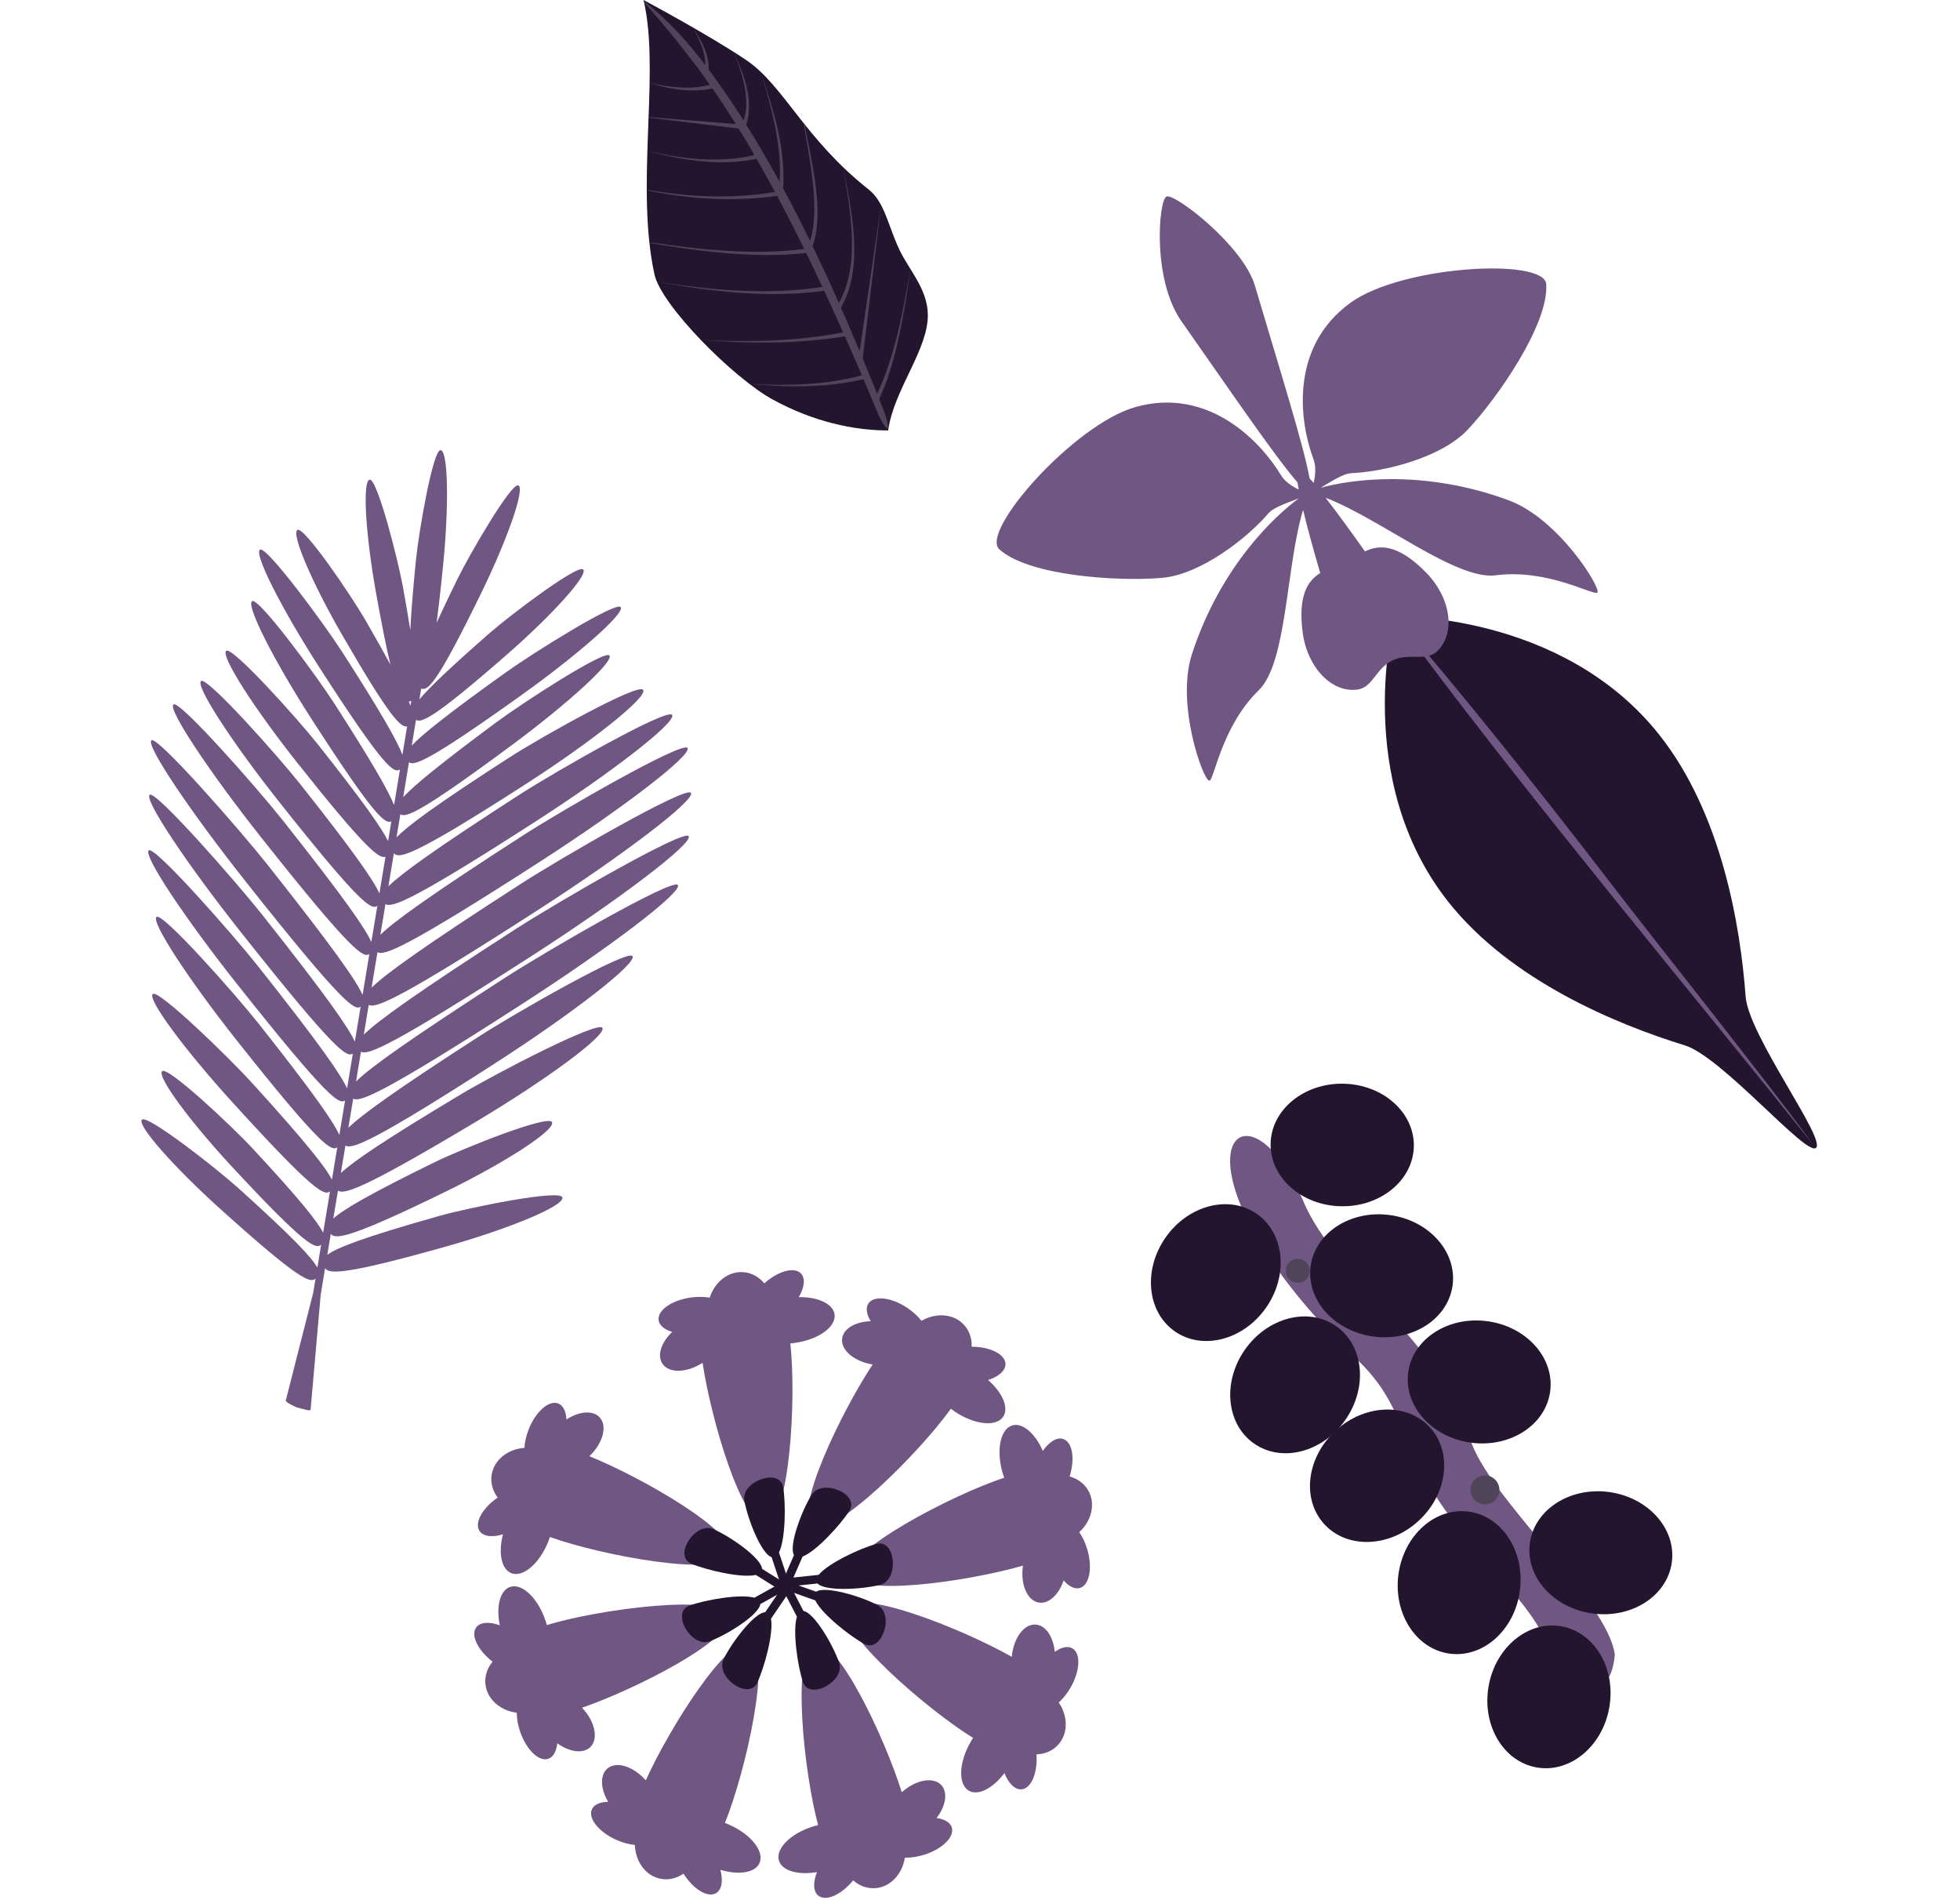 <svg width="872" height="845" viewBox="0 0 872 845" fill="none" xmlns="http://www.w3.org/2000/svg">
<path d="M644.386 401.191C601.045 346.514 620.435 274.125 620.435 274.125C620.435 274.125 694.853 272.148 738.199 326.828C766.081 362.006 774.31 412.06 776.633 443.289C777.921 460.604 812.674 506.835 807.903 510.62C803.365 514.217 766.079 470.077 749.554 464.984C719.547 455.732 672.336 436.452 644.386 401.191Z" fill="#23152E"/>
<path d="M806.732 509.213C750.155 438.575 685.741 361.538 631.652 289.425C627.953 284.392 624.196 279.401 620.542 274.327L620.835 274.092C624.942 278.807 628.941 283.604 632.998 288.358C661.127 321.725 688.334 356.182 714.962 390.72C737.504 420.15 785.359 479.828 806.732 509.213Z" fill="#705783"/>
<path d="M671.289 222.563C632.661 208.291 599.881 213.507 587.534 216.982C591.316 214.789 597.38 210.641 601.21 210.475C616.247 209.833 641.323 203.486 652.958 191.15C666.018 177.303 689.076 144.281 687.923 126.416C687.157 114.521 623.693 118.102 600.835 134.662C572.968 154.855 578.548 188.894 584.366 204.251C585.756 207.924 585.013 212.031 584.471 214.857C583.816 214.09 583.201 213.385 582.617 212.749C580.119 198.406 568.52 161.61 558.307 127.067C553.018 109.178 522.446 85.726 518.946 87.422C515.445 89.119 512.519 124.26 525.625 142.908C545.774 171.591 567.269 203.176 577.252 214.573C577.386 215.539 577.57 216.618 577.788 217.791C575.253 216.465 571.784 214.531 569.844 211.293C561.413 197.208 538.183 171.721 505.07 181.086C477.912 188.768 435.763 236.382 444.613 244.362C457.904 256.341 498.082 258.708 517.044 257.039C533.934 255.553 554.457 239.793 564.28 228.383C566.781 225.48 573.793 223.288 577.858 221.68C567.474 229.221 543.062 251.729 530.309 290.912C523.015 313.327 535.384 347.382 538.018 347.247C540.227 347.132 543.287 323.329 560.012 307.028C572.672 294.69 572.089 252.105 579.742 226.817C581.588 234.542 584.236 244.235 587.368 254.916C581.871 258.233 577.349 264.907 579.577 281.481C581.651 296.968 592.55 308.275 603.913 306.735C604.125 306.704 604.329 306.672 604.526 306.63C610.849 305.296 612.222 297.294 619.455 293.784C626.145 290.538 632.877 293.685 637.811 290.862C638.382 290.54 638.927 290.138 639.442 289.637C647.678 281.646 645.533 266.084 634.652 254.877C621.822 241.663 613.41 242.274 607.264 245.268C600.733 236.03 594.687 227.751 589.758 221.415C614.392 230.866 647.835 258.209 665.51 255.898C688.66 252.87 709.223 265.222 710.681 263.558C712.42 261.576 693.388 230.746 671.295 222.58L671.289 222.563Z" fill="#705783"/>
<path d="M718.411 735.957C718.401 735.999 717.701 752.231 707.877 749.763C699.368 747.624 687.588 729.516 687.587 729.51C677.515 708.328 654.849 691.701 644.971 674.501C621.198 642.322 626.247 623.974 600.569 601.894C513.313 515.351 553.467 473.309 579.57 533.699C593.88 568.464 642.127 597.602 653.941 639.742C661.773 665.973 715.365 711.885 718.412 735.963L718.411 735.957ZM579.938 535.717C579.938 535.717 579.941 535.734 579.943 535.745C579.941 535.734 579.94 535.729 579.938 535.717ZM579.933 535.689C579.933 535.689 579.936 535.706 579.937 535.712C579.936 535.706 579.934 535.695 579.933 535.689ZM579.93 535.672C579.93 535.672 579.93 535.672 579.931 535.678C579.931 535.678 579.931 535.678 579.93 535.672Z" fill="#705783"/>
<path d="M582.636 564.342C582.121 561.425 579.338 559.477 576.421 559.992C573.504 560.507 571.557 563.289 572.072 566.207C572.587 569.124 575.369 571.071 578.286 570.556C581.203 570.041 583.151 567.259 582.636 564.342Z" fill="#504558"/>
<path d="M666.971 661.582C666.353 658.082 663.015 655.746 659.515 656.364C656.015 656.981 653.679 660.319 654.297 663.819C654.915 667.319 658.253 669.655 661.753 669.038C665.253 668.42 667.589 665.082 666.971 661.582Z" fill="#504558"/>
<path d="M559.211 539.982C546.885 531.335 528.699 536.006 518.592 550.415C508.485 564.823 510.284 583.513 522.61 592.159C534.936 600.805 553.122 596.134 563.229 581.726C573.336 567.317 571.537 548.628 559.211 539.982Z" fill="#23152E"/>
<path d="M594.483 589.903C582.157 581.257 563.971 585.928 553.864 600.336C543.757 614.745 545.556 633.434 557.882 642.081C570.209 650.727 588.394 646.056 598.501 631.648C608.608 617.239 606.809 598.55 594.483 589.903Z" fill="#23152E"/>
<path d="M636.175 634.923C626.012 623.814 607.247 624.438 594.261 636.317C581.275 648.196 578.986 666.832 589.148 677.942C599.311 689.051 618.077 688.427 631.062 676.547C644.048 664.668 646.337 646.032 636.175 634.923Z" fill="#23152E"/>
<path d="M653.403 672.388C638.48 670.392 624.49 682.915 622.157 700.359C619.824 717.804 630.03 733.564 644.954 735.56C659.877 737.556 673.866 725.032 676.199 707.588C678.533 690.143 668.326 674.384 653.403 672.388Z" fill="#23152E"/>
<path d="M694.527 723.381C679.688 720.83 665.241 732.822 662.258 750.167C659.275 767.512 668.886 783.642 683.724 786.194C698.562 788.746 713.01 776.753 715.993 759.408C718.976 742.063 709.365 725.933 694.527 723.381Z" fill="#23152E"/>
<path d="M597.65 482.043C580.054 481.721 565.565 493.664 565.29 508.717C565.014 523.771 579.056 536.236 596.653 536.558C614.25 536.88 628.738 524.937 629.014 509.883C629.289 494.83 615.247 482.365 597.65 482.043Z" fill="#23152E"/>
<path d="M618.286 540.465C600.842 538.132 585.082 548.338 583.086 563.262C581.09 578.185 593.614 592.174 611.058 594.508C628.502 596.841 644.262 586.635 646.258 571.711C648.254 556.788 635.731 542.798 618.286 540.465Z" fill="#23152E"/>
<path d="M661.698 587.684C644.253 585.351 628.493 595.557 626.497 610.48C624.501 625.404 637.025 639.393 654.469 641.726C671.914 644.06 687.673 633.853 689.669 618.93C691.665 604.007 679.142 590.017 661.698 587.684Z" fill="#23152E"/>
<path d="M715.817 663.663C698.373 661.329 682.613 671.536 680.617 686.459C678.621 701.382 691.144 715.372 708.589 717.705C726.033 720.038 741.793 709.832 743.789 694.909C745.785 679.985 733.261 665.996 715.817 663.663Z" fill="#23152E"/>
<path d="M232.556 446.407C270.509 421.953 303.649 396.896 301.572 393.661C299.495 390.427 243.779 422.621 225.027 434.707C181.225 462.927 164.404 475.109 158.4 481.045L160.592 467.819C163.593 469.516 174.013 465.501 236.69 425.118C274.993 400.441 308.452 375.174 306.375 371.94C304.293 368.712 248.086 401.224 229.16 413.418C184.847 441.971 167.89 454.246 161.857 460.207L164.052 446.968C167.032 448.676 177.315 444.748 238.931 405.047C276.599 380.776 309.476 355.89 307.394 352.657C305.312 349.429 250.007 381.357 231.396 393.348C188.015 421.298 171.305 433.406 165.32 439.32L167.932 423.551C170.876 425.279 180.848 421.546 240.116 383.361C276.375 360 307.963 335.942 305.886 332.707C303.804 329.48 250.502 360.113 232.587 371.661C191.276 398.277 175.107 410.008 169.22 415.82L171.489 402.145C174.35 403.918 183.727 400.563 238.464 365.291C272.009 343.678 301.101 321.225 299.025 317.996C296.944 314.769 247.507 342.914 230.935 353.591C193.566 377.67 178.48 388.642 172.8 394.245L175.239 379.531C177.471 382.085 183.465 381.287 234.16 348.624C263.23 329.892 288.224 310.085 286.147 306.851C284.07 303.616 240.996 327.668 226.63 336.923C194.176 357.835 181.192 367.459 176.411 372.49L178.122 362.175C180.46 363.884 187.016 361.609 227.845 331.332C252.327 313.178 273.152 294.309 271.138 291.589C269.124 288.869 232.641 312.51 220.546 321.477C195.145 340.313 183.973 349.604 179.382 354.594L181.958 339.057C184.279 340.788 190.923 338.579 232.186 309.054C256.972 291.319 278.116 272.813 276.147 270.058C274.178 267.303 237.297 290.318 225.051 299.081C199.07 317.668 187.768 326.767 183.184 331.643L185.08 320.204C187.498 321.711 193.345 319.306 225.813 290.911C245.471 273.717 261.706 255.874 259.482 253.324C257.257 250.775 227.461 273.186 217.749 281.677C199.86 297.323 190.868 306.006 186.594 311.087L187.397 306.252C190.236 307.347 193.868 305.265 214.186 263.612C225.638 240.134 233.683 217.387 230.64 215.901C227.597 214.415 208.831 246.629 203.169 258.234C199.559 265.629 196.619 271.833 194.224 277.059C195.132 270.378 196.114 261.77 197.207 250.678C199.767 224.68 199.385 200.552 196.017 200.218C192.649 199.885 186.273 236.628 185.011 249.476C183.666 263.151 182.891 273.085 182.552 280.325C181.716 275.033 180.664 268.846 179.363 261.59C177.081 248.883 167.806 212.758 164.471 213.359C161.141 213.959 162.678 238.041 167.298 263.753C169.909 278.274 171.978 288.472 173.695 295.624C170.806 290.289 167.195 283.85 162.69 276.044C156.238 264.865 135.274 234.018 132.347 235.713C129.418 237.403 139.024 259.541 152.078 282.174C173.53 319.353 178.344 323.673 181.129 323.085L179.033 335.728C176.77 329.713 169.766 317.24 152.196 289.925C144.11 277.362 118.518 242.656 115.672 244.49C112.827 246.324 125.529 271.135 141.887 296.562C171.547 342.658 175.227 343.843 177.942 342.29L175.318 358.103C172.853 351.897 165.758 339.364 148.683 312.832C140.598 300.27 115.005 265.564 112.16 267.398C109.314 269.232 122.017 294.043 138.375 319.47C166.89 363.783 171.392 366.59 174.111 365.359L172.658 374.132C169.843 368.384 161.66 356.658 141.438 331.128C132.163 319.415 103.293 287.387 100.644 289.49C97.99 291.594 113.066 315.043 131.832 338.745C162.997 378.099 168.791 382.098 171.502 381.093L168.792 397.416C166.357 391.821 157.772 379.335 133.701 348.939C123.533 336.1 92.093 300.819 89.439 302.924C86.784 305.028 103.519 330.572 124.094 356.55C161.193 403.396 165.312 404.691 167.875 402.928L165.209 419.022C162.685 413.19 153.293 399.592 125.788 364.863C114.496 350.607 79.82 311.244 77.17 313.342C74.515 315.446 93.336 343.622 116.181 372.474C157.385 424.505 161.743 426.093 164.322 424.35L161.305 442.558C158.72 436.576 148.8 422.25 118.947 384.548C106.897 369.327 70.023 327.189 67.368 329.294C64.714 331.398 84.952 361.365 109.342 392.164C153.336 447.717 157.856 449.507 160.445 447.778L157.859 463.37C155.303 457.457 145.624 443.46 116.83 407.102C105.124 392.32 69.246 351.436 66.591 353.54C63.937 355.645 83.531 384.8 107.225 414.719C149.957 468.678 154.401 470.38 156.982 468.642L154.405 484.173C151.88 478.335 142.47 464.712 114.894 429.888C103.583 415.602 68.833 376.152 66.182 378.249C63.527 380.353 82.393 408.589 105.287 437.499C146.584 489.643 150.943 491.237 153.523 489.493L150.969 504.882C148.514 499.233 139.748 486.492 114.889 455.109C104.465 441.95 72.287 405.735 69.638 407.838C66.983 409.942 84.191 436.087 105.283 462.72C143.317 510.746 147.489 512.11 150.059 510.351L147.669 524.769C145.286 519.761 136.71 508.752 112.158 481.721C101.936 470.462 70.449 439.881 67.948 442.153C65.443 444.432 82.4 467.183 103.091 489.963C140.215 530.837 144.383 531.854 146.818 529.952L143.763 548.364C141.485 543.66 133.681 533.789 112.246 510.693C103.072 500.805 74.626 474.184 72.144 476.487C69.662 478.789 84.697 499.021 103.269 519.037C136.557 554.906 140.484 555.618 142.885 553.677L141.192 563.875C138.944 559.623 130.609 550.645 106.117 528.558C96.096 519.522 65.398 495.535 63.135 498.054C60.871 500.568 77.637 519.385 97.915 537.668C133.95 570.155 138.164 570.79 140.394 568.703L139.337 575.074L127.132 623.016C127.011 623.759 131.667 626.027 132.601 626.183C133.534 626.34 138.055 627.852 138.182 627.108L142.683 575.86L144.625 564.139C146.436 566.798 153.72 567.092 198.996 554.313C226.688 546.496 251.249 536.32 250.205 532.623C249.16 528.925 208.896 537.058 195.218 540.918C161.647 550.399 149.645 555.079 145.613 558.18L147.161 548.842C149.196 551.41 155.479 551.017 199.093 529.652C224.932 516.997 247.273 502.586 245.583 499.131C243.894 495.683 205.742 510.899 192.972 517.154C164.273 531.211 152.658 538.062 148.291 542.012L150.349 529.62C153.087 531.488 161.975 528.768 212.2 498.706C243.163 480.175 269.977 460.492 268.003 457.196C266.028 453.901 220.355 477.611 205.053 486.77C171.027 507.136 157.028 516.707 151.649 521.793L153.678 509.567C156.539 511.34 165.927 507.977 220.745 472.654C254.336 451.012 283.473 428.53 281.392 425.303C279.31 422.076 229.807 450.261 213.21 460.956C175.775 485.075 160.669 496.064 154.989 501.666L157.141 488.68C160.132 490.385 170.476 486.418 232.569 446.41L232.556 446.407ZM181.876 312.044C181.972 312.026 182.069 312.014 182.164 311.996C182.44 311.945 182.71 311.896 182.975 311.824L182.631 313.894C182.407 313.326 182.16 312.71 181.877 312.05L181.876 312.044Z" fill="#705783"/>
<path d="M395.14 191.468C397.669 173.192 413.118 155.445 412.788 139.71C412.547 128.335 404.12 119.613 400.079 110.949C395.001 100.053 393.563 90.082 386.715 84.493C357.739 61.641 348.761 37.974 331.853 26.623C314.945 15.272 286.298 0 286.298 0C286.635 1.398 286.93 2.832 287.193 4.301C292.927 36.164 282.896 84.182 291.177 122.081C294.172 135.79 326.193 168.145 343.962 177.824C361.731 187.502 379.778 191.497 395.14 191.468Z" fill="#23152E"/>
<path d="M311.666 151.148C333.033 152.915 354.655 153.103 375.885 149.594C378.44 155.365 380.965 161.158 383.439 166.938C367.207 171.372 350.063 171.663 333.315 170.76C350.242 172.287 367.501 172.607 384.168 168.66C385.592 171.996 387.003 175.318 388.39 178.628C390.033 182.385 391.767 187.983 394.905 190.854C395.396 186.799 392.449 181.128 391.148 177.503C391.148 177.503 391.146 177.496 391.143 177.488C393.079 173.33 394.669 169.046 396.032 164.703C400.527 150.092 402.918 134.937 405.024 119.848C401.674 138.612 398.379 157.852 390.215 175.183C388.726 171.5 385.976 164.712 385.976 164.712C385.262 162.973 384.53 161.231 383.812 159.489L391.882 91.916L382.443 156.195C379.735 149.711 376.959 143.249 374.118 136.812C384.504 119.138 378.919 93.91 375.247 74.891C378.211 93.18 382.941 117.853 373.201 134.744C371.071 129.942 368.924 125.158 366.721 120.408C365.01 116.758 363.269 113.118 361.512 109.483C367.009 94.594 360.789 70.449 357.959 55.299L357.637 55.364C359.901 69.684 365.099 92.726 360.384 107.178C356.55 99.32 352.581 91.526 348.437 83.822C349.598 66.349 344.232 49.175 338.706 32.811C343.355 48.352 347.867 64.605 346.863 80.915C342.161 72.29 337.224 63.8 331.998 55.494C335.503 44.862 330.993 33.2 326.616 23.408C330.192 32.788 333.958 43.791 330.827 53.609C330.802 53.571 330.777 53.532 330.755 53.489C325.874 45.848 320.752 38.224 315.261 30.897C315.31 29.967 315.293 29.042 315.191 28.131C314.515 22.359 311.49 17.225 308.441 12.463C311.059 17.477 313.888 23.177 313.765 28.896C309.986 23.958 306.03 19.165 301.844 14.632C297.27 9.745 291.8 4.654 286.561 0.559L286.417 0.716C287.887 2.505 289.373 4.263 290.887 5.979C295.397 11.14 299.776 16.433 303.954 21.865C308.082 27.01 312.03 32.305 315.828 37.715C307.104 40.007 297.738 38.885 289.016 36.825C297.764 39.731 307.667 41.328 316.982 39.36C320.581 44.547 324.042 49.841 327.385 55.203L289.054 52.082L289.028 52.357L328.624 57.193C331.028 61.091 333.368 65.026 335.651 68.984C320.101 72.679 303.687 70.755 288.235 67.148C303.88 71.426 320.491 73.963 336.598 70.632C338.229 73.478 339.837 76.331 341.42 79.197C342.558 81.258 343.686 83.326 344.806 85.409C326.11 88.503 306.91 87.806 288.269 84.468L288.215 84.747C307.071 88.652 326.589 89.84 345.717 87.115C349.865 94.885 353.894 102.786 357.79 110.734C335.109 113.649 312.016 111.064 289.466 107.835L289.419 108.125C300.905 110.095 312.464 111.75 324.108 112.692C335.571 113.599 347.147 113.852 358.662 112.516C361.116 117.549 363.522 122.589 365.872 127.613C341.47 131.392 316.482 129.113 292.185 125.267C316.678 129.766 341.822 132.676 366.685 129.358C369.523 135.441 372.333 141.625 375.105 147.859C354.259 151.88 332.831 152.299 311.658 151.163L311.666 151.148Z" fill="#504558"/>
<path d="M431.042 796.539C435.18 798.91 441.757 795.456 446.87 788.68C448.659 793.245 451.532 796.186 454.507 795.918C458.799 795.531 461.695 788.628 461.125 780.364C464.733 780.25 468.135 778.899 470.626 776.248C475.271 771.301 475.237 763.458 471.031 757.28C472.929 755.581 474.764 753.324 476.303 750.645C480.572 743.207 480.92 735.398 477.09 733.198C475.021 732.007 472.148 732.719 469.27 734.783C468.637 728.086 465.24 722.939 460.783 722.625C455.573 722.266 450.871 728.65 450.136 736.966C427.776 724.324 382.218 706.37 376.78 715.221C371.035 724.586 412.358 760.403 432.922 773.051C432.541 773.638 432.164 774.242 431.805 774.869C426.539 784.051 426.191 793.746 431.036 796.522L431.042 796.539Z" fill="#705783"/>
<path d="M350.578 707.572L362.713 711.875C365.506 717.774 377.983 727.732 384.532 731.243C392.295 735.415 398.154 718.116 390.391 713.944C383.323 710.148 367.17 705.263 363.101 708.016L351.838 704.021C350.858 703.673 349.78 704.186 349.433 705.167C349.085 706.147 349.598 707.224 350.578 707.572Z" fill="#23152E"/>
<path d="M346.554 827.64C347.951 832.2 355.115 834.172 363.477 832.724C361.659 837.278 361.75 841.388 364.104 843.229C367.501 845.879 374.335 842.818 379.567 836.395C382.28 838.783 385.689 840.117 389.314 839.883C396.091 839.45 401.42 833.699 402.571 826.318C405.119 826.375 408.003 825.981 410.956 825.081C419.152 822.567 424.749 817.107 423.455 812.883C422.754 810.598 420.178 809.156 416.667 808.7C420.782 803.376 421.819 797.295 418.781 794.023C415.225 790.198 407.433 791.646 401.209 797.215C393.532 772.706 372.545 728.459 362.525 731.206C351.929 734.113 357.612 788.506 363.978 811.795C363.294 811.96 362.611 812.148 361.921 812.359C351.798 815.46 344.924 822.305 346.56 827.64H346.554Z" fill="#705783"/>
<path d="M348.629 707.7L354.545 719.139C352.55 725.358 354.859 741.152 357.23 748.191C360.046 756.541 376.147 747.923 373.326 739.567C370.761 731.963 362.308 717.355 357.458 716.586L351.969 705.973C351.49 705.049 350.356 704.69 349.433 705.163C348.509 705.642 348.15 706.776 348.623 707.7H348.629Z" fill="#23152E"/>
<path d="M337.914 828.702C335.976 833.062 328.629 834.162 320.501 831.717C321.755 836.459 321.173 840.529 318.614 842.068C314.926 844.291 308.509 840.432 304.086 833.427C301.105 835.467 297.559 836.391 293.986 835.724C287.311 834.476 282.712 828.132 282.449 820.665C279.913 820.414 277.097 819.679 274.276 818.425C266.439 814.948 261.543 808.855 263.332 804.814C264.301 802.631 267.037 801.508 270.577 801.474C267.128 795.695 266.832 789.533 270.241 786.649C274.23 783.275 281.794 785.652 287.306 791.927C297.873 768.518 324.023 727.11 333.639 731.043C343.807 735.203 331.632 788.513 322.513 810.873C323.168 811.118 323.829 811.386 324.491 811.677C334.163 815.974 340.171 823.589 337.908 828.69L337.914 828.702Z" fill="#705783"/>
<path d="M350.265 709.384L343.015 720.025C344.246 726.437 340.062 741.838 336.859 748.541C333.057 756.492 318.113 745.999 321.914 738.048C325.374 730.809 335.52 717.323 340.427 717.141L347.153 707.263C347.74 706.403 348.908 706.18 349.769 706.767C350.63 707.355 350.852 708.523 350.265 709.384Z" fill="#23152E"/>
<path d="M227.464 699.757C223.03 697.995 221.645 690.7 223.765 682.475C219.074 683.917 214.987 683.495 213.346 680.999C210.975 677.402 214.577 670.836 221.405 666.14C219.245 663.244 218.185 659.739 218.715 656.142C219.695 649.422 225.857 644.577 233.306 644.019C233.454 641.477 234.076 638.633 235.216 635.766C238.379 627.797 244.273 622.662 248.382 624.292C250.599 625.176 251.836 627.86 252.007 631.4C257.644 627.723 263.788 627.182 266.804 630.476C270.332 634.329 268.257 641.984 262.204 647.735C286.012 657.368 328.423 681.854 324.873 691.623C321.116 701.951 267.368 691.897 244.666 683.672C244.444 684.339 244.204 685.006 243.936 685.678C240.026 695.516 232.651 701.82 227.464 699.757Z" fill="#705783"/>
<path d="M347.176 707.372L336.255 700.549C329.9 702.037 314.339 698.463 307.517 695.528C299.418 692.045 309.312 676.696 317.412 680.178C324.781 683.348 338.66 692.952 339.036 697.848L349.171 704.174C350.054 704.727 350.322 705.884 349.769 706.768C349.216 707.651 348.059 707.919 347.176 707.366V707.372Z" fill="#23152E"/>
<path d="M450.375 634.044C454.952 632.699 460.543 637.584 463.946 645.364C466.75 641.34 470.227 639.146 473.054 640.098C477.141 641.471 478.349 648.858 475.876 656.764C479.358 657.71 482.356 659.819 484.163 662.976C487.532 668.87 485.674 676.485 480.151 681.518C481.604 683.609 482.864 686.231 483.736 689.195C486.158 697.42 484.688 705.097 480.447 706.346C478.156 707.018 475.528 705.662 473.214 702.989C471.042 709.355 466.54 713.573 462.134 712.838C456.981 711.977 453.898 704.676 455.112 696.417C430.426 703.519 381.938 710.392 378.712 700.521C375.298 690.079 423.814 664.84 446.756 657.317C446.516 656.655 446.294 655.983 446.089 655.287C443.097 645.13 445.017 635.623 450.369 634.044H450.375Z" fill="#705783"/>
<path d="M351.439 701.876L364.241 700.508C368.327 695.418 382.776 688.636 389.958 686.738C398.479 684.486 400.16 702.668 391.639 704.92C383.882 706.972 367.034 707.969 363.716 704.344L351.832 705.615C350.801 705.723 349.872 704.977 349.763 703.945C349.655 702.913 350.402 701.984 351.433 701.876H351.439Z" fill="#23152E"/>
<path d="M226.934 705.884C222.42 707.417 220.653 714.633 222.351 722.949C217.746 721.267 213.636 721.478 211.87 723.884C209.316 727.355 212.576 734.098 219.154 739.136C216.851 741.918 215.609 745.366 215.951 748.985C216.583 755.745 222.488 760.903 229.898 761.844C229.915 764.392 230.394 767.259 231.385 770.188C234.138 778.31 239.758 783.742 243.942 782.323C246.205 781.559 247.573 778.937 247.926 775.415C253.364 779.376 259.474 780.231 262.654 777.096C266.376 773.426 264.695 765.68 258.949 759.621C283.225 751.225 326.839 728.951 323.795 719.016C320.581 708.511 266.382 715.784 243.286 722.835C243.098 722.157 242.893 721.478 242.665 720.794C239.268 710.769 232.229 704.094 226.94 705.884H226.934Z" fill="#705783"/>
<path d="M346.879 704.435L335.622 710.682C329.347 708.87 313.627 711.64 306.662 714.216C298.397 717.277 307.488 733.117 315.753 730.056C323.277 727.269 337.629 718.394 338.261 713.521L348.709 707.724C349.615 707.223 349.946 706.077 349.438 705.165C348.937 704.259 347.791 703.928 346.879 704.435Z" fill="#23152E"/>
<path d="M371.297 584.627C370.624 579.908 363.853 576.841 355.366 576.978C357.868 572.76 358.416 568.685 356.375 566.502C353.434 563.356 346.207 565.316 340.04 570.851C337.731 568.075 334.568 566.223 330.948 565.886C324.189 565.265 318.027 570.116 315.742 577.229C313.234 576.779 310.327 576.716 307.266 577.155C298.779 578.363 292.401 582.889 293.028 587.26C293.364 589.626 295.69 591.455 299.087 592.447C294.191 597.064 292.224 602.912 294.721 606.617C297.639 610.949 305.562 610.726 312.578 606.189C316.357 631.593 330.219 678.564 340.547 677.402C351.468 676.176 354.295 621.561 351.621 597.566C352.322 597.509 353.029 597.429 353.742 597.326C364.224 595.833 372.078 590.145 371.291 584.616L371.297 584.627Z" fill="#705783"/>
<path d="M350.624 702.789L346.554 690.574C349.49 684.743 349.666 668.784 348.412 661.46C346.925 652.773 329.683 658.787 331.171 667.479C332.522 675.384 338.609 691.127 343.277 692.643L347.05 703.98C347.381 704.966 348.447 705.502 349.433 705.171C350.419 704.841 350.955 703.775 350.624 702.789Z" fill="#23152E"/>
<path d="M446.305 630.174C448.961 626.213 445.98 619.413 439.58 613.833C444.259 612.368 447.394 609.706 447.337 606.72C447.252 602.411 440.571 599.036 432.284 599.031C432.427 595.423 431.315 591.929 428.847 589.261C424.236 584.28 416.416 583.767 409.958 587.523C408.396 585.511 406.276 583.522 403.711 581.8C396.592 577.024 388.824 576.123 386.367 579.788C385.033 581.772 385.54 584.684 387.399 587.7C380.673 587.859 375.298 590.891 374.677 595.314C373.947 600.49 379.989 605.62 388.236 606.942C374.056 628.356 352.949 672.546 361.396 678.588C370.334 684.977 408.966 646.27 423.028 626.64C423.586 627.062 424.162 627.478 424.76 627.883C433.549 633.782 443.199 634.808 446.305 630.168V630.174Z" fill="#705783"/>
<path d="M351.912 704.196L357.059 692.392C363.141 690.021 373.947 678.274 377.914 671.987C382.622 664.532 365.774 657.475 361.072 664.93C356.791 671.713 350.784 687.484 353.24 691.736L348.464 702.691C348.048 703.643 348.487 704.755 349.438 705.171C350.39 705.587 351.502 705.148 351.918 704.196H351.912Z" fill="#23152E"/>
</svg>
